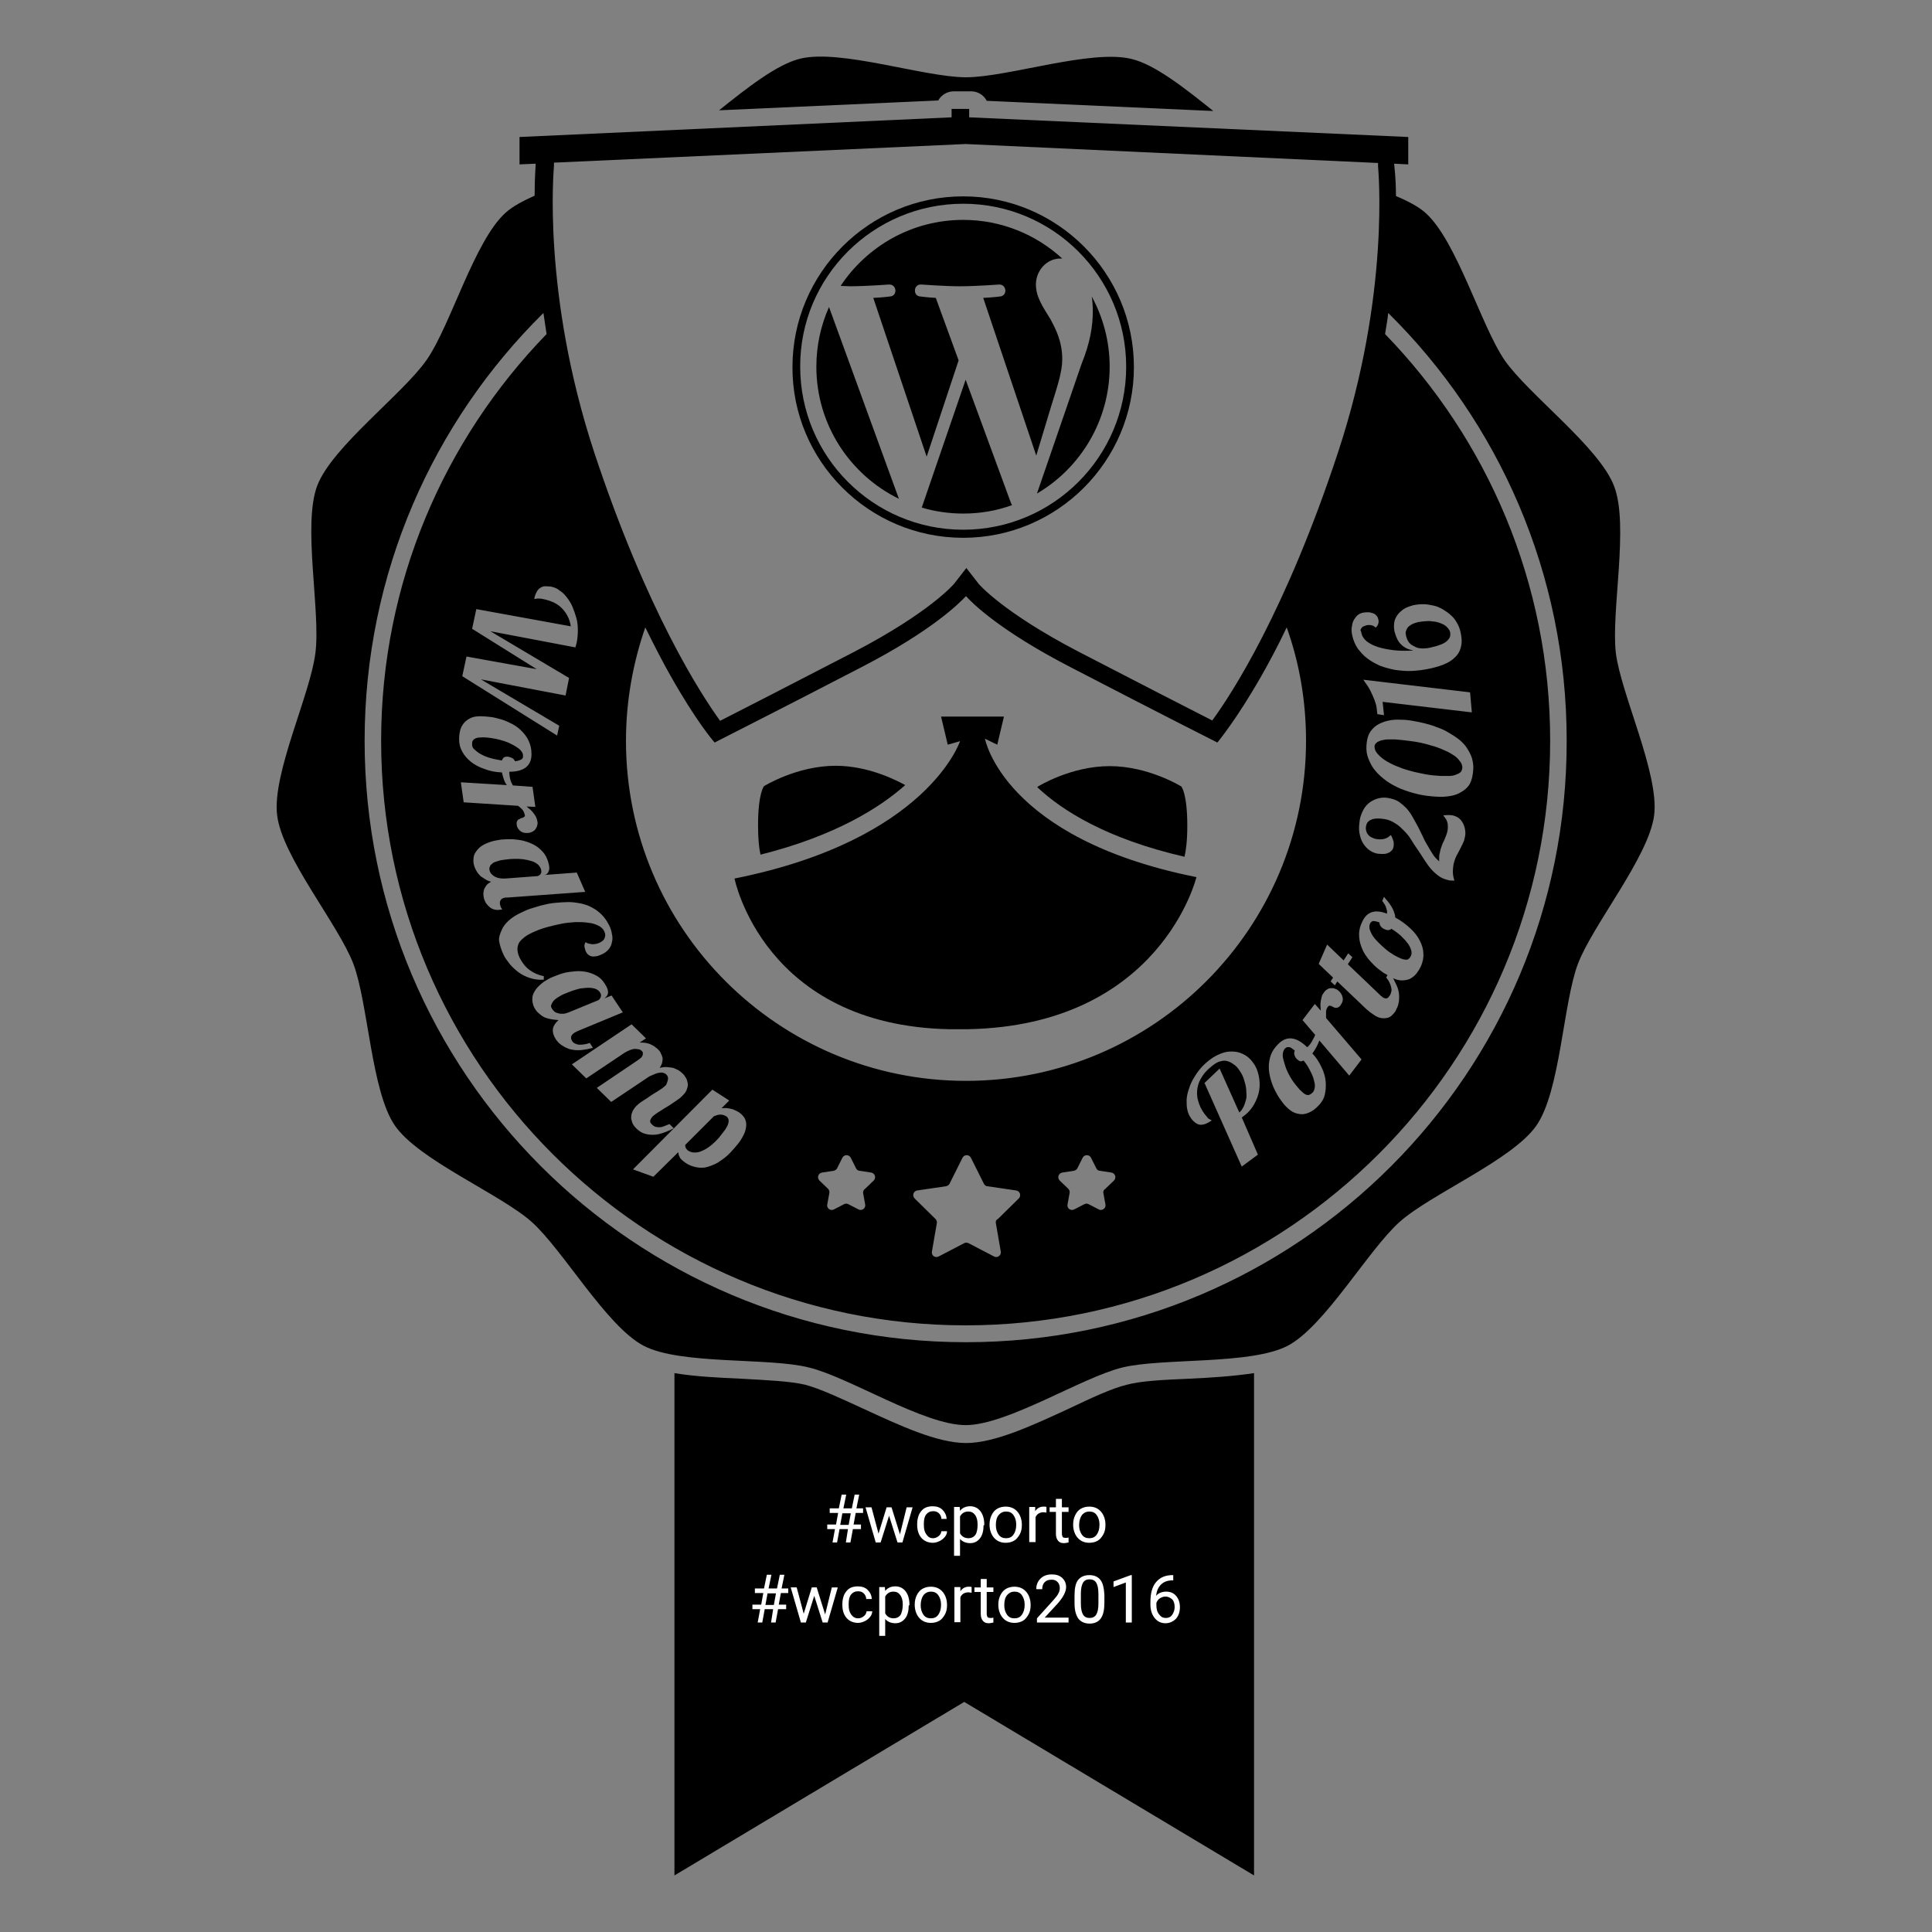 <svg xmlns="http://www.w3.org/2000/svg" viewBox="0 0 550 550"><rect x="0" y="0" width="550" height="550" fill="#808080" stroke="none"/><style>.st0{fill:#fff}.st1{fill:#bdd1dd}.st2{fill:#ff6d63}.st3{fill:#24648e}</style><g id="Logo_preto"><path d="M371.1 301.9c-.4.2-.7.3-1 .2-.3-.1-.6-.3-.9-.6-.4-.4-.6-.8-.7-1.2-.1-.4-.1-.8.1-1.2-.3-.3-.6-.5-.9-.7-.3-.2-.5-.3-.7-.3h-.6c-.2.1-.4.2-.6.4-.3.3-.5.8-.6 1.4s0 1.2.2 1.9.4 1.5.7 2.3.7 1.6 1.1 2.3.9 1.5 1.4 2.1c.5.7 1 1.2 1.4 1.7.5.5.9.8 1.2 1.1.3.2.7.4.9.4.3.1.6 0 .8-.1s.5-.3.8-.6c.3-.3.5-.8.6-1.5s-.1-1.4-.3-2.2c-.2-.8-.6-1.7-1.1-2.6-.4-.9-1-1.8-1.8-2.8zm34-117.3c.8 0 1.7-.1 2.7-.4 1-.2 1.9-.5 2.6-.8.7-.3 1.2-.6 1.6-1s.7-.8.8-1.2c.1-.4.1-.9 0-1.3-.1-.5-.5-1-1-1.5s-1.2-.8-2-1.1c-.8-.3-1.7-.4-2.8-.5-1 0-2.1.1-3.3.3-.8.2-1.4.4-1.9.7-.5.3-.9.6-1.1.9s-.4.7-.5 1.1 0 .8.1 1.3c.2.8.5 1.4.9 1.9s1 .8 1.6 1.1c.7.4 1.4.5 2.3.5zm-4.6 88.6c.3 0 .5-.2.7-.4.2-.2.4-.5.5-.8.2-.4.2-1 0-1.6-.2-.6-.5-1.3-1-1.9-.5-.7-1.2-1.4-1.9-2.1-.8-.7-1.7-1.4-2.7-2-.5.5-1.2.5-2 .1-.9-.4-1.4-1.1-1.4-1.9-.8-.3-1.4-.4-1.8-.4-.4.1-.7.3-.9.8-.2.4-.2.9-.1 1.5.2.6.4 1.1.8 1.8.4.6.9 1.2 1.5 1.8.6.6 1.2 1.2 1.9 1.8.7.6 1.3 1.1 2 1.5.7.5 1.3.8 1.9 1.1s1.1.5 1.5.6c.4.1.7.1 1 .1zm-240.2 15.4c.5 0 1-.2 1.6-.4l8.5-3.5.3-.3c.1-.1.2-.3.3-.5.1-.2.1-.4.1-.6 0-.2-.1-.5-.3-.8-.3-.5-.8-.8-1.3-1-.6-.2-1.2-.3-2-.3-.7 0-1.5.1-2.3.2-.8.2-1.6.4-2.4.7-.8.3-1.6.6-2.3.9-.7.3-1.3.7-1.8 1-.6.4-1.1.8-1.3 1.2-.3.4-.4.7-.5 1-.1.3 0 .5.1.7.1.2.2.4.3.5.2.2.4.5.7.7.3.2.7.3 1.1.4.3.1.7.1 1.2.1zm-19.7-39.2c.3.2.7.4 1.1.5.4.1.9.2 1.4.2h.7l9.3-.7c.1-.1.2-.1.4-.2.1-.1.3-.2.4-.4.1-.2.2-.3.2-.6s0-.5-.1-.8c-.2-.5-.5-1-1-1.4s-1.1-.7-1.8-.9c-.7-.2-1.5-.4-2.3-.5-.8-.1-1.7-.1-2.5-.1s-1.7.1-2.5.2-1.5.2-2.1.4c-.7.2-1.3.4-1.6.7-.4.3-.6.5-.7.8-.1.2-.2.5-.2.7 0 .2.1.4.1.6.1.3.2.5.4.8.3.3.5.5.8.7zm272.9-34.6c-.9-.6-2-1.1-3.2-1.6-1.2-.5-2.5-.9-4-1.3s-2.9-.7-4.5-.9c-1.5-.2-3.1-.4-4.6-.5H395c-.7 0-1.3.2-1.9.3-.5.2-1 .4-1.3.7-.3.3-.5.6-.5 1 0 .6.2 1.3.7 1.9.5.6 1.2 1.3 2.1 1.9s2 1.2 3.2 1.7c1.2.5 2.5 1 4 1.4 1.4.4 2.9.7 4.4 1 1.5.3 3 .4 4.5.5h2.2c.7 0 1.4-.1 1.9-.3.6-.2 1-.4 1.4-.7.4-.3.5-.8.6-1.3 0-.7-.2-1.3-.7-1.9-.5-.7-1.2-1.4-2.1-1.9zM195.8 327.5c.6.4 1.2.6 1.9.6s1.3-.1 2-.4c.7-.3 1.3-.6 2-1.1.7-.5 1.3-1 1.9-1.6.6-.6 1.1-1.1 1.6-1.8.5-.6.9-1.2 1.3-1.7.4-.6.7-1.2.8-1.6.1-.4.2-.8.1-1.1 0-.3-.2-.5-.3-.7-.2-.2-.3-.3-.5-.4-.4-.2-.9-.4-1.5-.4s-1.2.2-1.9.5l-8.1 8.1c-.1.2 0 .5.1.8 0 .2.3.5.6.8zm-50-111.7c.4.2.6.5.8.9.4 0 .8-.1 1.1-.2.3-.1.5-.2.7-.3.2-.1.3-.3.4-.4.1-.2.1-.4.1-.7 0-.5-.2-.9-.6-1.4s-.9-.8-1.5-1.2c-.6-.4-1.3-.7-2.1-1.1-.8-.3-1.6-.6-2.4-.8-.8-.2-1.7-.4-2.5-.5-.8-.1-1.6-.2-2.2-.2-.7 0-1.2.1-1.6.1-.4.1-.7.2-1 .4-.2.2-.4.4-.5.6-.1.3-.1.6-.1 1 0 .5.2 1 .7 1.4s1 .9 1.8 1.3c.7.4 1.6.8 2.7 1.1 1 .3 2.1.5 3.3.7.1-.4.3-.7.6-.9.3-.2.7-.2 1.1-.2.4.1.8.2 1.2.4zM271.5 26h5c1.9 0 3.6 1.1 4.4 2.7l64.5 2.9c-8.1-6.5-16.6-13.2-23.2-14.8-11.5-2.9-35.3 5.2-47.2 5.2-11.9 0-35.7-8.1-47.2-5.3-6.6 1.6-15.1 8.3-23.1 14.7l62.4-2.8c.8-1.5 2.5-2.6 4.4-2.6zm-18.4 55c2.2-.1 2.5 3.2.3 3.4 0 0-2.3.3-4.8.4l15.2 45.2 9.1-27.4-6.5-17.8c-2.2-.1-4.4-.4-4.4-.4-2.2-.1-2-3.6.3-3.4 0 0 6.9.5 11 .5 4.4 0 11.1-.5 11.1-.5 2.2-.1 2.5 3.2.3 3.4 0 0-2.3.3-4.8.4l15.1 44.9 4.2-13.9c1.8-5.8 3.2-9.9 3.2-13.5 0-5.2-1.9-8.7-3.4-11.5-2.1-3.4-4.1-6.3-4.1-9.8 0-3.8 2.9-7.4 7-7.4h.5c-7.4-6.8-17.3-11-28.2-11-14.6 0-27.4 7.5-34.9 18.8 1 0 1.9.1 2.7.1 4.3 0 11.1-.5 11.1-.5zm62.8 23.4c0-7.3-1.9-14.1-5.1-20 .2 1.3.3 2.8.3 4.3 0 4.2-.8 9-3.2 14.9l-12.7 36.9c12.3-7.2 20.7-20.7 20.7-36.1zm-60 37.6L236 87.4c-2.3 5.2-3.6 10.9-3.6 17 0 16.5 9.6 30.8 23.5 37.6z"/><path d="M274.9 108.1l-12.5 36.4c3.7 1.1 7.7 1.7 11.8 1.7 4.9 0 9.5-.8 13.9-2.4l-.3-.6-12.9-35.1z"/><path d="M274.2 153.1c26.8 0 48.6-21.8 48.6-48.6S301 55.9 274.2 55.9s-48.6 21.8-48.6 48.6c-.1 26.7 21.7 48.6 48.6 48.6zm0-95.1c25.6 0 46.4 20.8 46.4 46.4 0 25.6-20.8 46.4-46.4 46.4-25.6 0-46.4-20.8-46.4-46.4-.1-25.6 20.8-46.4 46.4-46.4z"/><path d="M460 185.9c-1.4-11.8 3.8-36.4-.5-47.5-4.2-11.1-24.4-26.1-31.2-35.9-6.7-9.8-13.6-34-22.5-41.9-2-1.8-5.1-3.4-8.4-4.8 0-5.4-.5-8.6-.5-9v-.2l4 .2V39l-125-5.6V31h-5v2.4l-123 5.6v7.8l4.5-.2.1.2c0 .3-.3 3.5-.3 8.9-3.3 1.5-6.2 3-8.2 4.8-8.9 7.9-15.7 32.1-22.5 41.9-6.8 9.8-27 24.8-31.2 35.9-4.2 11.1 1 35.7-.5 47.5-1.4 11.8-12.4 34.5-10.9 46.3 1.4 11.8 17.5 31.2 21.7 42.3 4.2 11.1 5.1 36.3 11.8 46 6.7 9.8 30 19.5 38.9 27.4 8.9 7.9 21.3 29.7 31.9 35.3 10.5 5.5 35.6 3.3 47.1 6.2 11.5 2.8 32.7 16.4 44.6 16.4 11.9 0 33.1-13.6 44.6-16.4 11.5-2.8 36.6-.7 47.1-6.2s23-27.4 31.9-35.3c8.9-7.9 32.1-17.6 38.9-27.4 6.8-9.8 7.6-34.9 11.8-46 4.2-11.1 20.2-30.5 21.7-42.3 1.5-11.8-9.4-34.4-10.9-46.2zm-72.4-5.5c.2.8.7 1.5 1.5 2.2.8.6 1.9 1.2 3.2 1.6 1.3.4 2.8.7 4.5.9 1.7.2 3.5.2 5.4.1l-.1-.1c-1.3-.2-2.4-.8-3.3-1.7-.9-.9-1.4-2.1-1.8-3.6-.2-.9-.2-1.7-.1-2.5s.4-1.5.9-2.2 1.1-1.2 1.8-1.7 1.7-.8 2.7-1.1c1-.2 1.9-.3 2.9-.3s1.9.2 2.9.4 1.8.6 2.7 1.1c.8.5 1.6 1 2.3 1.7.7.6 1.3 1.4 1.7 2.2.5.8.8 1.7 1 2.6.3 1.4.4 2.6.2 3.7s-.6 2.1-1.3 2.9c-.7.8-1.6 1.6-2.9 2.2-1.2.6-2.8 1.1-4.6 1.5-1.8.4-3.5.6-5.2.7s-3.3-.1-4.9-.3c-1.5-.3-3-.7-4.3-1.2-1.3-.6-2.6-1.3-3.6-2.1-1.1-.8-1.9-1.8-2.7-2.8-.7-1.1-1.2-2.2-1.5-3.5-.2-.9-.3-1.6-.2-2.4.1-.7.2-1.4.5-2 .3-.6.7-1.1 1.1-1.5s1.1-.7 1.7-.8c.5-.1 1-.1 1.5-.1s.9.2 1.3.3.7.4 1 .7c.3.3.4.7.5 1.1.1.4.1.9-.1 1.3-.1.4-.4.7-.7 1-.3-.4-.7-.6-1.2-.7-.5-.1-.9-.1-1.4 0-.3.1-.5.2-.8.3s-.5.3-.6.5c-.2.2-.3.5-.3.7.2.2.2.5.3.9zm26.4 70.1v.2c-.7 0-1.3 0-1.9-.2-.9-.2-1.8-.6-2.5-1.1-.8-.6-1.5-1.2-2.2-2-.7-.8-1.3-1.7-1.9-2.6s-1.2-1.9-1.9-2.9-1.3-1.9-1.9-2.9-1.3-1.8-2.1-2.6-1.5-1.5-2.4-2c-.9-.6-1.8-1-2.9-1.2-.7-.1-1.4-.2-2-.2s-1.2.1-1.6.2c-.5.2-.9.4-1.2.7-.3.3-.5.7-.6 1.2-.1.5-.1.9 0 1.3s.2.8.5 1.1c.2.3.5.6.9.8.4.2.8.4 1.2.5 1 .2 1.8.2 2.6 0s1.3-.6 1.7-1h.2c.3.5.5 1.1.7 1.7.1.6.1 1.1 0 1.6-.1.4-.2.7-.5 1-.3.3-.6.6-1 .7-.4.2-.9.3-1.4.3s-1.1 0-1.8-.1c-.8-.2-1.5-.5-2.2-1-.7-.5-1.3-1.2-1.8-2s-.8-1.8-1-2.9c-.2-1.1-.1-2.3.1-3.7.2-1.1.6-2.1 1.1-3 .5-.9 1.2-1.6 1.9-2.1.8-.5 1.6-.9 2.6-1.1 1-.2 2-.2 3.1.1.9.2 1.8.5 2.5 1s1.4 1.1 2.1 1.8c.6.7 1.2 1.5 1.7 2.4l1.5 2.7c.5.9.9 1.9 1.4 2.8.4 1 .9 1.9 1.4 2.7.5.9 1 1.7 1.5 2.5s1.1 1.4 1.8 2v-1.3c0-.4.1-.8.2-1.2.1-.6.3-1.3.5-1.8.2-.6.4-1.1.7-1.6l.6-1.5c.2-.5.3-.9.4-1.4.1-.7.1-1.3 0-2s-.5-1.4-1.2-2.2l.1-.1c1-.1 1.8-.1 2.5 0 .7.2 1.3.4 1.8.8s.9.9 1.2 1.5.5 1.2.6 1.9c.1.7.1 1.4-.1 2.1-.1.6-.3 1.2-.6 1.8l-.9 1.8c-.3.6-.7 1.3-1 1.9s-.5 1.4-.7 2.1c-.1.7-.2 1.4-.2 2.1 0 .7.1 1.5.4 2.4zm-17 28.8c.4.8.8 1.6 1 2.3.2.7.3 1.4.3 2 0 .6 0 1.2-.1 1.7s-.2 1-.4 1.4c-.2.4-.4.8-.5 1.1-.3.5-.7.9-1.1 1.3s-.9.6-1.4.7c-.5.1-1.1.1-1.7 0-.6-.1-1.3-.4-2-.9-.3-.2-.6-.4-1-.7s-.7-.6-1.1-.9l-8.3-7.9-.7 1.1-1.2-1.1.7-1.1-4.1-3.9 2.4-5.5 4.7 4.5 1.3-2 1.2 1.1-1.3 2 8.9 8.5.5.5c.2.1.3.2.5.4.5.3.9.4 1.2.3.3-.1.6-.4.9-.9.2-.3.3-.7.4-1.1s0-.8-.1-1.3c-.1-.4-.3-.9-.5-1.3s-.5-.9-.9-1.3l.4-.7c-.4-.2-.8-.5-1.2-.7-.8-.6-1.7-1.2-2.5-2s-1.6-1.6-2.2-2.5c-.7-.9-1.2-1.9-1.6-3-.4-1.1-.6-2.2-.6-3.4 0-1.2.3-2.4.9-3.6 1.3-2.9 3.7-3.6 7-2.3.1-.3.1-.7 0-1-.1-.4-.2-.7-.3-1s-.3-.6-.5-.9c-.2-.3-.3-.5-.5-.7l.5-1.2c.3.4.6.8 1 1.2.3.4.7.9 1 1.4.3.5.6 1 .8 1.6.2.6.4 1.1.4 1.7 1.7.9 3.1 2 4.3 3.1 1.2 1.1 2.1 2.3 2.7 3.5.6 1.2 1 2.4 1 3.7.1 1.2-.2 2.4-.7 3.6-.4.8-.9 1.6-1.4 2.2-.5.6-1.2 1.1-1.8 1.4-.7.3-1.5.4-2.3.4-.7 0-1.5-.2-2.4-.6 0 .1.3.5.4.8zm-20.8 24.5c.7 1.4 1.1 2.8 1.2 4.2.1 1.3 0 2.6-.3 3.8s-1 2.2-1.9 3.1c-.7.7-1.3 1.2-2.1 1.6-.7.4-1.5.6-2.2.7-.8 0-1.5-.1-2.3-.4-.8-.3-1.6-.9-2.4-1.7-.6-.6-1.1-1.2-1.7-2.1-.6-.8-1.1-1.7-1.6-2.7-.5-1-.9-2.1-1.2-3.2-.3-1.1-.5-2.2-.5-3.4 0-1.1.2-2.3.6-3.4.4-1.1 1.1-2.1 2.1-3.1 2.4-2.4 5.1-2.1 8.2.9.1 0 .1-.1.2-.1l.2-.2c.3-.3.6-.7.9-1.2.3-.5.5-1 .8-1.5.1-.2.1-.3.2-.5l-3.6-4.2 3.5-4.6 1.7 1.9c0-.5-.1-.9-.1-1.4s0-.9.1-1.4c.1-.5.2-.9.3-1.3.1-.4.4-.8.7-1.2.3-.4.6-.6.9-.8.3-.2.7-.3 1.1-.3s.7 0 1.1.2c.4.1.7.3 1 .6.3.2.5.5.7.8.2.3.3.6.4 1s.1.7 0 1.1c-.1.4-.3.8-.6 1.2-.2.3-.5.5-.7.6s-.4.1-.7.1-.4-.1-.6-.2l-.6-.3c-.2-.1-.4-.1-.5-.1-.2 0-.3.1-.4.2-.4.5-.6 1-.6 1.5v1.8l10.1 11.8-3.5 4.6-8.5-10c-.5 1.3-1.1 2.5-2 3.7 1 1 1.9 2.4 2.6 3.9zm-18.1 24.9l-4.6 3.4-10.6-23.8 4.3-4.1 5.6 12.5c.5-.4.9-1 1.2-1.6.3-.6.5-1.3.7-2s.2-1.4.1-2.2c0-.8-.1-1.5-.3-2.3-.2-.7-.4-1.5-.7-2.2-.3-.7-.7-1.3-1.1-1.9-.4-.6-.9-1.1-1.5-1.5-.5-.4-1.1-.7-1.7-.9-.6-.2-1.3-.2-1.9 0-.7.1-1.4.5-2.1 1-1.3 1-2.4 2-3.1 3.1-.8 1.1-1.3 2.3-1.5 3.5-.2 1.2-.2 2.4.2 3.7.3 1.2.9 2.5 1.8 3.7.3.4.6.7.8 1s.4.4.6.5c.2.1.3.2.4.2.1 0 .2.1.2.2-.6.4-1.1.7-1.6.9-.5.2-1 .3-1.5.3s-.9-.2-1.4-.5c-.4-.3-.9-.7-1.3-1.3-.5-.7-.9-1.5-1.1-2.5-.2-.9-.2-1.9-.2-2.9.1-1 .3-2.1.7-3.1.3-1.1.8-2.1 1.4-3.1.6-1 1.2-1.9 2-2.8s1.6-1.6 2.5-2.3c1.3-1 2.6-1.6 3.8-2s2.3-.4 3.4-.3c1.1.1 2 .5 2.9 1 .8.5 1.6 1.2 2.2 2.1.8 1 1.3 2.2 1.6 3.6.3 1.3.4 2.7.2 4.1-.2 1.4-.7 2.8-1.5 4.2-.8 1.4-1.9 2.6-3.3 3.6l-.2.1 4.6 10.6zm-83.1-21c-53.4 0-96.8-43.3-96.8-96.8 0-11.3 2-22.2 5.5-32.3 2.7 5.5 5.1 10.1 7.2 13.8 7.2 12.8 12.2 18.6 12.3 18.7l.3.3.3-.2c.1-.1 14.9-7.5 41.5-21.3 20.3-10.5 27.9-18.3 29.7-20.2 1.7 1.9 9.4 9.7 29.7 20.2 26.6 13.8 41.3 21.2 41.5 21.3l.3.2.3-.3c0-.1 5-5.9 12.3-18.7 2.1-3.7 4.6-8.3 7.2-13.8 3.6 10.1 5.5 20.9 5.5 32.3 0 53.4-43.4 96.8-96.8 96.8zm39.1 31.9l.6 3.3c.2 1.1-1 1.9-1.9 1.4l-2.9-1.5c-.4-.2-.8-.2-1.2 0l-2.9 1.5c-1 .5-2.1-.3-1.9-1.4l.6-3.3c.1-.4-.1-.9-.4-1.2l-2.4-2.3c-.8-.8-.4-2.1.7-2.3l3.3-.5c.4-.1.8-.3 1-.7l1.5-3c.5-1 1.9-1 2.4 0l1.5 3c.2.4.6.7 1 .7l3.3.5c1.1.2 1.5 1.5.7 2.3l-2.4 2.3c-.5.3-.7.8-.6 1.2zm-30.6 8.6l1.4 8.1c.2 1.1-1 1.9-1.9 1.4l-7.3-3.8c-.4-.2-.8-.2-1.2 0l-7.3 3.8c-1 .5-2.1-.3-1.9-1.4l1.4-8.1c.1-.4-.1-.9-.4-1.2l-5.9-5.8c-.8-.8-.4-2.1.7-2.3l8.2-1.2c.4-.1.8-.3 1-.7l3.7-7.4c.5-1 1.9-1 2.4 0l3.7 7.4c.2.4.6.7 1 .7l8.2 1.2c1.1.2 1.5 1.5.7 2.3l-5.9 5.8c-.6.3-.7.8-.6 1.2zm-37.8-8.6l.6 3.3c.2 1.1-1 1.9-1.9 1.4l-2.9-1.5c-.4-.2-.8-.2-1.2 0l-2.9 1.5c-1 .5-2.1-.3-1.9-1.4l.6-3.3c.1-.4-.1-.9-.4-1.2l-2.4-2.3c-.8-.8-.4-2.1.7-2.3l3.3-.5c.4-.1.8-.3 1-.7l1.5-3c.5-1 1.9-1 2.4 0l1.5 3c.2.4.6.7 1 .7l3.3.5c1.1.2 1.5 1.5.7 2.3l-2.4 2.3c-.5.3-.6.8-.6 1.2zm-56-33.7c-.3-.3-.6-.4-.9-.5-.4-.1-.7-.1-1.2 0s-.9.2-1.3.4c-.5.2-.9.4-1.4.6l-10.9 7.3-4.1-4 11.7-7.9c.3-.2.5-.4.8-.6.2-.2.3-.3.4-.5.1-.2.2-.4.2-.5v-.5c0-.2-.1-.3-.3-.5-.3-.3-.6-.5-1-.5-.4-.1-.8-.1-1.2-.1-.4.1-.9.2-1.3.4-.5.2-.9.4-1.4.7l-10.9 7.3-4.1-4 17-11.4 4.1 4-1.8 1.2c.6 0 1.2 0 1.7.1s1 .2 1.4.4c.4.2.8.4 1.1.6.3.2.6.5.9.7.4.4.7.7.9 1.2s.4.8.5 1.3c.1.4 0 .9-.1 1.4-.1.5-.4 1-.7 1.5.9-.2 1.6-.3 2.3-.2s1.3.1 1.8.3c.5.2.9.4 1.3.6.4.3.7.5 1 .8.5.4.8.9 1.1 1.4s.4 1 .5 1.6-.1 1.1-.3 1.7-.6 1.1-1.2 1.7c-.4.4-.8.8-1.3 1.1-.5.4-1 .7-1.6 1.1-.5.4-1.1.7-1.7 1.1-.6.3-1.1.7-1.6 1-.5.3-1 .6-1.4.9-.4.3-.8.6-1 .8-.3.4-.5.7-.6 1.1-.1.4.1.8.6 1.2.3.3.6.5 1 .6.4.1.7.1 1.1.1.4 0 .8-.1 1.3-.3.5-.2.9-.4 1.5-.6l1.2 1.2c-1.5.8-2.9 1.3-4 1.6s-2.1.3-3 .2c-.8-.1-1.5-.3-2.1-.6-.6-.3-1-.7-1.4-1-.6-.6-1.1-1.2-1.3-1.8s-.4-1.2-.3-1.7c0-.6.2-1.1.4-1.6.3-.5.6-1 1-1.4.5-.5 1.1-1 1.9-1.5.8-.5 1.6-1 2.4-1.6l2.4-1.5c.8-.5 1.4-1 1.8-1.4.7-1.5.8-2.3.1-3zm-32.5-15.7c-.6-.1-1.1-.2-1.7-.4-.6-.2-1.1-.5-1.6-.9s-1-.8-1.4-1.4c-.4-.6-.7-1.2-.8-1.8-.2-.7-.2-1.3-.1-2s.5-1.4 1-2.1c.5-.7 1.3-1.4 2.2-2.1.8-.5 1.6-1 2.6-1.4 1-.4 2-.8 3.1-1.1 1.1-.3 2.2-.4 3.3-.5 1.1-.1 2.2 0 3.2.2s2 .6 2.9 1.1 1.7 1.3 2.3 2.3c.6.9.9 1.7.9 2.4 0 .6-.3 1.1-.8 1.5l-.2.2 2-.8 3.2 4.8-12.8 5.3-.6.3c-.2.1-.4.2-.5.3-.9.6-1.1 1.4-.5 2.3.2.3.5.6.9.7.4.2.7.3 1.2.3.4 0 .9 0 1.4-.1.5-.1 1-.2 1.5-.4l.9 1.4c-1.1.3-2.1.5-3 .6-.9.1-1.7.1-2.4 0s-1.4-.2-1.9-.5c-.6-.2-1-.5-1.5-.8s-.8-.6-1.1-.9c-.3-.3-.5-.6-.7-.9-.6-.9-.9-1.9-.8-2.8s.7-1.8 1.6-2.6c-.7-.1-1.3-.1-1.8-.2zm-18.9-39.8c-.5-.3-.9-.6-1.4-.9-.4-.4-.8-.8-1.1-1.3-.3-.5-.6-1-.8-1.7-.2-.7-.3-1.3-.2-2 0-.7.2-1.3.6-1.9.4-.6.9-1.2 1.6-1.7.7-.5 1.6-.9 2.8-1.3.9-.3 1.8-.4 2.9-.6 1.1-.1 2.1-.1 3.2-.1 1.1.1 2.2.2 3.3.5 1.1.3 2.1.7 3 1.2.9.5 1.7 1.2 2.4 2s1.2 1.8 1.5 2.9c.3 1.1.4 1.9.1 2.5-.2.6-.6 1-1.2 1.1h-.2l9.4-.7 2.4 5.5-22 1.6h-.6c-.2 0-.4.1-.5.1-.4.1-.8.3-1 .7-.2.3-.3.8-.1 1.4.1.4.2.6.3.8.1.1.2.3.3.4-.7.1-1.3.2-1.9.1-.6-.1-1.1-.3-1.5-.6-.4-.3-.8-.7-1.1-1.1-.3-.4-.5-.9-.7-1.4-.1-.5-.2-1-.2-1.4s.1-.9.2-1.3c.2-.4.4-.8.7-1.2.3-.4.8-.7 1.3-1-.5-.1-1-.3-1.5-.6zm4.6-30.5c-1.9-.1-3.5-.4-5-1-1.5-.5-2.8-1.2-3.8-2s-1.9-1.8-2.5-2.9c-.6-1.1-.9-2.2-.9-3.5 0-.9.1-1.8.3-2.6.2-.8.6-1.5 1.1-2.1.5-.6 1.1-1 1.9-1.4s1.8-.5 2.9-.5c.8 0 1.7.1 2.7.2 1 .1 2 .4 3.1.7s2.1.8 3.1 1.3 1.9 1.2 2.7 2 1.5 1.7 2 2.8c.5 1.1.8 2.3.8 3.6.1 3.4-2 5.2-6.3 5.2v.4c0 .5.1 1 .2 1.5s.3 1.1.6 1.6c.1.1.1.3.2.4l5.6.4.8 5.7-2.5-.1c.4.3.7.6 1.1.9.3.3.7.7.9 1 .3.4.5.7.7 1.1s.3.8.4 1.3c.1.5 0 .9-.1 1.2-.1.4-.3.7-.5 1-.2.3-.5.5-.9.7s-.7.3-1.1.3c-.3.1-.7 0-1.1 0-.4-.1-.7-.2-1-.4-.3-.2-.6-.5-.8-.8-.2-.3-.4-.7-.4-1.2-.1-.4 0-.7.1-.9s.2-.4.4-.5l.6-.3c.2-.1.4-.2.6-.2.2-.1.3-.2.5-.3.1-.1.2-.3.1-.4-.1-.6-.3-1.1-.6-1.5-.3-.4-.8-.8-1.3-1.2l-15.5-1-.8-5.7 13.1.8c-.7-.8-1.1-2.2-1.4-3.6zm-.1 44.9c.4-1 1.1-1.9 2.1-2.8 1-.9 2.3-1.7 3.9-2.4.8-.4 1.7-.8 2.8-1.1s2.1-.7 3.2-.9c1.1-.3 2.3-.5 3.5-.6 1.2-.1 2.4-.2 3.6-.2 1.2 0 2.4.2 3.5.4 1.2.3 2.2.6 3.2 1.2 1 .5 1.9 1.2 2.7 2 .8.8 1.5 1.8 2.1 3 .4.8.7 1.7.8 2.5.2.8.2 1.6 0 2.3-.1.7-.4 1.4-.9 2-.5.6-1.1 1.1-2 1.5-.5.2-.9.4-1.4.5s-.9.1-1.3.1c-.4-.1-.8-.2-1.1-.5-.3-.2-.6-.6-.8-1.1-.1-.3-.2-.6-.3-1.1-.1-.4 0-.9.3-1.4.2.2.5.3.8.4s.7.1 1 .2c.4 0 .8 0 1.2-.1s.8-.2 1.1-.4c.3-.1.5-.3.8-.5.2-.2.4-.4.5-.7.1-.3.2-.6.2-.9 0-.3-.1-.7-.3-1.1-.3-.7-.9-1.2-1.7-1.6-.8-.4-1.7-.7-2.8-.8-1.1-.2-2.3-.2-3.7-.2-1.3.1-2.7.2-4.1.5-1.4.3-2.8.6-4.2 1-1.4.4-2.7.9-4 1.5-.8.4-1.6.8-2.2 1.3s-1.1.9-1.5 1.5c-.3.6-.5 1.2-.5 1.9s.2 1.5.6 2.4c.7 1.4 1.6 2.6 2.8 3.5 1.2.9 2.6 1.5 4.1 1.8v1c-1.4.1-2.8-.1-4-.5-1.2-.4-2.4-1-3.3-1.7s-1.8-1.5-2.5-2.4c-.7-.9-1.3-1.7-1.7-2.6-.6-1.3-1-2.6-1.2-3.7s.3-2.3.7-3.2zm60 45.4l4.8 3.1-2.2 2.2c.8-.1 1.5-.1 2.4.1.8.1 1.6.5 2.5 1 .6.4 1 .8 1.4 1.3.4.5.6 1.1.7 1.7.1.6 0 1.4-.2 2.2-.2.8-.7 1.7-1.3 2.7-.5.8-1.1 1.5-1.8 2.3-.7.8-1.4 1.6-2.2 2.3-.8.7-1.7 1.3-2.6 1.9-.9.5-1.9.9-2.9 1.2s-2.1.3-3.1.1c-1.1-.2-2.2-.6-3.2-1.3-.4-.3-.8-.6-1-.8-.3-.3-.5-.5-.6-.8s-.3-.5-.3-.7-.1-.5-.1-.7l-7.1 7-5.8-2.1 22.6-22.7zm213.3-84.8c-.9.6-2 1-3.2 1.2-1.2.2-2.5.3-3.9.2-1.8-.1-3.6-.3-5.3-.7-1.7-.4-3.3-.9-4.8-1.5s-2.9-1.4-4.1-2.2c-1.2-.9-2.3-1.8-3.2-2.9-.9-1-1.5-2.2-2-3.4-.5-1.2-.7-2.5-.6-3.9.1-1.3.3-2.4.8-3.4.5-.9 1.2-1.7 2.1-2.3.9-.6 1.9-1 3.1-1.3 1.2-.3 2.5-.4 4-.3 1 0 2 .1 3.1.3 1.1.2 2.2.4 3.4.7 1.2.3 2.3.6 3.5 1.1 1.2.4 2.3.9 3.3 1.5s2 1.2 2.9 1.9c.9.7 1.7 1.5 2.3 2.4.6.9 1.1 1.8 1.5 2.9.3 1.1.5 2.2.4 3.4-.1 1.6-.4 2.9-.9 3.9s-1.5 1.9-2.4 2.4zm-22.5-25.6l.4 3.8-1.9-.3c-.1-.5-.1-1.2-.2-1.8-.1-.7-.3-1.4-.6-2.2s-.7-1.7-1.2-2.7c-.5-1-1.2-2-2-3.1l30.4 3.6.5 5.7-25.4-3zM157.7 47.3v-1L274.9 41l117.4 5.4v.9c0 .4 3.6 36.1-11.4 81.5-14.9 45.2-30.3 68.8-35.8 76.3-5.7-2.9-18.8-9.6-38.1-19.6-21.7-11.3-28.4-19.3-28.4-19.3l-3.5-4.5-3.5 4.5c-.1.1-6.8 8.1-28.5 19.4-19.3 10-32.4 16.7-38.1 19.6-5.5-7.6-20.8-31.1-35.8-76.3-15-45.5-11.5-81.3-11.5-81.6zm-.8 119.7c.9.2 1.7.5 2.4 1.1.8.5 1.5 1.2 2.1 2 .6.8 1.2 1.7 1.6 2.7s.8 2.1 1.1 3.2c.3 1.1.4 2.2.4 3.4 0 1.2-.1 2.3-.3 3.4-.1.3-.1.6-.2.8-.1.2-.1.5-.2.7l-24.2-4.6L162 193l-1 5-24.1-4.6 22.3 13.2-.6 2.8-27-16.9 1.2-5.6 20 3.6-18.4-11.5 1.2-5.6 26.9 4.9c-.3-2-1.1-3.6-2.4-5s-3-2.2-5.2-2.7c-.5-.1-.9-.2-1.2-.2h-.8c-.2 0-.4.1-.5.1h-.3c.1-.7.3-1.3.6-1.8.2-.5.5-.9.9-1.2.4-.3.8-.5 1.3-.6.7 0 1.3 0 2 .1zM275 382.1c-94.6 0-171.2-76.7-171.2-171.2 0-47.7 19.5-90.8 50.9-121.8.3 1.9.6 3.9.9 6-29.1 30-47.1 70.8-47.1 115.8 0 91.8 74.7 166.4 166.4 166.4 91.8 0 166.4-74.7 166.4-166.4 0-45-17.9-85.8-47-115.8.3-2 .7-4 .9-6 31.4 31 50.8 74.1 50.8 121.7.2 94.7-76.4 171.3-171 171.3z"/><path d="M320.8 394.2c-4.2 1-10.2 3.8-16.5 6.8-10.4 4.8-21.1 9.8-29.3 9.8s-18.9-5-29.3-9.8c-6.3-2.9-12.3-5.7-16.5-6.8-4.2-1-11-1.3-18-1.7-6.5-.3-13.2-.6-19.2-1.6v143l82.5-49.4 82.5 49.4v-143c-6 .9-12.2 1.3-18.7 1.6-7 .3-13.4.6-17.5 1.7zm-40.4-183.9l3.5 1.7 1.9-8h-17.9l1.9 8 3.5-1s-9.2 28.1-64.2 39.1c0 0 8.3 41.9 61.3 42.9h5c55-1 65.2-43.3 65.2-43.3-55-11-60.2-39.4-60.2-39.4z"/><path d="M338 235.1c0-9.3-1.7-11.2-1.7-11.2s-9.3-5.8-20.4-5.8c-11.1 0-20.4 5.8-20.4 5.8l-.2.2c7 6.6 19.7 14.7 41.9 19.8.4-1.7.8-4.4.8-8.8zm-80.3-11.6c-2.2-1.2-10.3-5.5-19.8-5.5-11.1 0-20.4 5.8-20.4 5.8s-1.7 1.9-1.7 11.2c0 3.9.3 6.6.7 8.3 21.5-5.4 34.1-13.5 41.2-19.8z"/><path class="st0" d="M241.4 435.3H239l-.7 3.8H237l.7-3.8h-2.2V434h2.5l.6-3.3h-2.4v-1.3h2.6l.8-3.9h1.3l-.8 3.9h2.4l.8-3.9h1.3l-.8 3.9h1.9v1.3h-2.1l-.6 3.3h2.1v1.3h-2.3l-.7 3.8h-1.3l.6-3.8zm-2.2-1.2h2.4l.6-3.3h-2.4l-.6 3.3zm17 2.7l1.9-7.7h1.7l-2.9 10h-1.4l-2.4-7.6-2.4 7.6h-1.4l-2.9-10h1.7l2 7.5 2.3-7.5h1.4l2.4 7.7zm9.4 1.1c.6 0 1.1-.2 1.6-.6.5-.4.7-.8.8-1.4h1.6c0 .6-.2 1.1-.6 1.6s-.9.9-1.5 1.2-1.3.5-1.9.5c-1.4 0-2.5-.5-3.3-1.4-.8-.9-1.2-2.2-1.2-3.7v-.3c0-1 .2-1.8.5-2.6.4-.8.9-1.4 1.5-1.8s1.5-.6 2.4-.6c1.1 0 2.1.3 2.8 1 .7.7 1.1 1.5 1.2 2.6H268c0-.6-.3-1.2-.7-1.6-.4-.4-1-.6-1.6-.6-.9 0-1.5.3-2 .9-.5.6-.7 1.5-.7 2.7v.3c0 1.2.2 2 .7 2.7s1 1.1 1.9 1.1zm14.4-3.7c0 1.5-.3 2.8-1 3.7-.7.9-1.6 1.4-2.8 1.4-1.2 0-2.2-.4-2.9-1.2v4.8h-1.7V429h1.6l.1 1.1c.7-.9 1.7-1.3 2.9-1.3s2.2.5 2.9 1.4c.7.9 1.1 2.2 1.1 3.8v.2zm-1.7-.2c0-1.1-.2-2-.7-2.7-.5-.7-1.1-1-2-1-1 0-1.8.5-2.3 1.4v4.8c.5.9 1.3 1.4 2.4 1.4.8 0 1.5-.3 2-1 .4-.6.6-1.6.6-2.9zm3.4 0c0-1 .2-1.9.6-2.7.4-.8.9-1.4 1.6-1.8.7-.4 1.5-.6 2.4-.6 1.4 0 2.5.5 3.3 1.4.8.9 1.3 2.2 1.3 3.8v.1c0 1-.2 1.9-.6 2.6s-.9 1.4-1.6 1.8c-.7.4-1.5.6-2.4.6-1.4 0-2.5-.5-3.3-1.4-.8-.9-1.3-2.2-1.3-3.8zm1.8.2c0 1.1.3 2 .8 2.7.5.7 1.2 1 2.1 1 .9 0 1.6-.3 2.1-1s.8-1.6.8-2.9c0-1.1-.3-2-.8-2.7-.5-.7-1.2-1-2.1-1-.8 0-1.5.3-2.1 1-.6.7-.8 1.7-.8 2.9zm14.4-3.6c-.3 0-.5-.1-.8-.1-1.1 0-1.9.5-2.3 1.4v7.1H293v-10h1.7v1.2c.6-.9 1.4-1.3 2.4-1.3.3 0 .6 0 .8.1v1.6zm4.4-3.9v2.4h1.9v1.3h-1.9v6.2c0 .4.1.7.2.9s.5.3.9.3c.2 0 .5 0 .8-.1v1.4c-.5.1-.9.2-1.3.2-.8 0-1.3-.2-1.7-.7-.4-.5-.6-1.1-.6-2v-6.2h-1.8v-1.3h1.8v-2.4h1.7zm3.2 7.3c0-1 .2-1.9.6-2.7.4-.8.9-1.4 1.6-1.8.7-.4 1.5-.6 2.4-.6 1.4 0 2.5.5 3.3 1.4.8.9 1.3 2.2 1.3 3.8v.1c0 1-.2 1.9-.6 2.6s-.9 1.4-1.6 1.8c-.7.4-1.5.6-2.4.6-1.4 0-2.5-.5-3.3-1.4-.8-.9-1.3-2.2-1.3-3.8zm1.7.2c0 1.1.3 2 .8 2.7.5.7 1.2 1 2.1 1 .9 0 1.6-.3 2.1-1s.8-1.6.8-2.9c0-1.1-.3-2-.8-2.7-.5-.7-1.2-1-2.1-1-.8 0-1.5.3-2.1 1-.5.7-.8 1.7-.8 2.9zm-87.1 23.9h-2.4l-.7 3.8h-1.3l.7-3.8h-2.2v-1.3h2.5l.6-3.3h-2.4v-1.3h2.6l.8-3.9h1.3l-.8 3.9h2.4l.8-3.9h1.3l-.8 3.9h1.9v1.3h-2.1l-.6 3.3h2.1v1.3h-2.3l-.7 3.8h-1.3l.6-3.8zm-2.2-1.2h2.4l.6-3.3h-2.4l-.6 3.3zm17 2.7l1.9-7.7h1.7l-2.9 10h-1.4l-2.4-7.6-2.4 7.6H228l-2.9-10h1.7l2 7.5 2.3-7.5h1.4l2.4 7.7zm9.4 1.1c.6 0 1.1-.2 1.6-.6.5-.4.7-.8.8-1.4h1.6c0 .6-.2 1.1-.6 1.6s-.9.9-1.5 1.2-1.3.5-1.9.5c-1.4 0-2.5-.5-3.3-1.4-.8-.9-1.2-2.2-1.2-3.7v-.3c0-1 .2-1.8.5-2.6.4-.8.9-1.4 1.5-1.8s1.5-.6 2.4-.6c1.1 0 2.1.3 2.8 1 .7.7 1.1 1.5 1.2 2.6h-1.6c0-.6-.3-1.2-.7-1.6-.4-.4-1-.6-1.6-.6-.9 0-1.5.3-2 .9-.5.6-.7 1.5-.7 2.7v.3c0 1.2.2 2 .7 2.7s1.1 1.1 2 1.1zm14.4-3.7c0 1.5-.3 2.8-1 3.7-.7.9-1.6 1.4-2.8 1.4-1.2 0-2.2-.4-2.9-1.2v4.8h-1.7v-13.9h1.6l.1 1.1c.7-.9 1.7-1.3 2.9-1.3s2.2.5 2.9 1.4c.7.9 1.1 2.2 1.1 3.8v.2zm-1.7-.2c0-1.1-.2-2-.7-2.7-.5-.7-1.1-1-2-1-1 0-1.8.5-2.3 1.4v4.8c.5.9 1.3 1.4 2.4 1.4.8 0 1.5-.3 2-1 .3-.6.6-1.6.6-2.9zm3.4 0c0-1 .2-1.9.6-2.7.4-.8.9-1.4 1.6-1.8.7-.4 1.5-.6 2.4-.6 1.4 0 2.5.5 3.3 1.4.8.9 1.3 2.2 1.3 3.8v.1c0 1-.2 1.9-.6 2.6s-.9 1.4-1.6 1.8c-.7.4-1.5.6-2.4.6-1.4 0-2.5-.5-3.3-1.4-.8-.9-1.3-2.2-1.3-3.8zm1.7.2c0 1.1.3 2 .8 2.7.5.7 1.2 1 2.1 1 .9 0 1.6-.3 2.1-1s.8-1.6.8-2.9c0-1.1-.3-2-.8-2.7-.5-.7-1.2-1-2.1-1-.8 0-1.5.3-2.1 1-.5.7-.8 1.7-.8 2.9zm14.4-3.6c-.3 0-.5-.1-.8-.1-1.1 0-1.9.5-2.3 1.4v7.1h-1.7v-10h1.7v1.2c.6-.9 1.4-1.3 2.4-1.3.3 0 .6 0 .8.1v1.6zm4.4-3.9v2.4h1.9v1.3h-1.9v6.2c0 .4.1.7.2.9s.5.3.9.3c.2 0 .5 0 .8-.1v1.4c-.5.1-.9.2-1.3.2-.8 0-1.3-.2-1.7-.7-.4-.5-.6-1.1-.6-2v-6.2h-1.8v-1.3h1.8v-2.4h1.7zm3.3 7.3c0-1 .2-1.9.6-2.7.4-.8.9-1.4 1.6-1.8.7-.4 1.5-.6 2.4-.6 1.4 0 2.5.5 3.3 1.4.8.9 1.3 2.2 1.3 3.8v.1c0 1-.2 1.9-.6 2.6s-.9 1.4-1.6 1.8c-.7.4-1.5.6-2.4.6-1.4 0-2.5-.5-3.3-1.4-.8-.9-1.3-2.2-1.3-3.8zm1.7.2c0 1.1.3 2 .8 2.7.5.7 1.2 1 2.1 1 .9 0 1.6-.3 2.1-1s.8-1.6.8-2.9c0-1.1-.3-2-.8-2.7-.5-.7-1.2-1-2.1-1-.8 0-1.5.3-2.1 1-.6.7-.8 1.7-.8 2.9zm18.2 4.9h-8.9v-1.2l4.7-5.2c.7-.8 1.2-1.4 1.4-1.9.3-.5.4-1 .4-1.5 0-.7-.2-1.3-.6-1.7-.4-.5-1-.7-1.7-.7-.9 0-1.5.2-2 .7-.5.5-.7 1.2-.7 2H295c0-1.2.4-2.2 1.2-3 .8-.8 1.9-1.2 3.2-1.2 1.3 0 2.2.3 3 1 .7.7 1.1 1.5 1.1 2.6 0 1.3-.8 2.9-2.5 4.8l-3.6 3.9h6.8v1.4zm10.3-5.7c0 2-.3 3.5-1 4.5s-1.8 1.5-3.2 1.5c-1.4 0-2.5-.5-3.2-1.4-.7-1-1.1-2.4-1.1-4.3v-2.3c0-2 .3-3.5 1-4.4s1.8-1.4 3.2-1.4c1.5 0 2.5.5 3.2 1.4s1 2.4 1.1 4.3v2.1zm-1.7-2.4c0-1.5-.2-2.5-.6-3.2-.4-.7-1.1-1-1.9-1-.9 0-1.5.3-1.9 1-.4.7-.6 1.7-.6 3.1v2.7c0 1.5.2 2.5.6 3.2.4.7 1.1 1 1.9 1 .8 0 1.5-.3 1.9-1 .4-.7.6-1.7.6-3.1v-2.7zm9.5 8.1h-1.7v-11.4l-3.5 1.3v-1.6l4.9-1.8h.3v13.5zm11.8-13.5v1.5h-.3c-1.3 0-2.4.4-3.2 1.2s-1.2 1.8-1.4 3.2c.7-.8 1.7-1.2 2.9-1.2s2.1.4 2.8 1.2c.7.8 1.1 1.9 1.1 3.2 0 1.4-.4 2.5-1.1 3.3-.8.8-1.8 1.3-3 1.3-1.3 0-2.3-.5-3.1-1.5-.8-1-1.2-2.3-1.2-3.8v-.7c0-2.5.5-4.4 1.6-5.7s2.6-2 4.7-2h.2zm-2.2 6.1c-.6 0-1.1.2-1.6.5s-.8.8-1 1.3v.6c0 1.1.2 2 .8 2.7.5.7 1.1 1 1.9 1 .8 0 1.4-.3 1.8-.9.4-.6.7-1.3.7-2.2 0-.9-.2-1.7-.7-2.2-.6-.5-1.2-.8-1.9-.8z"/></g></svg>